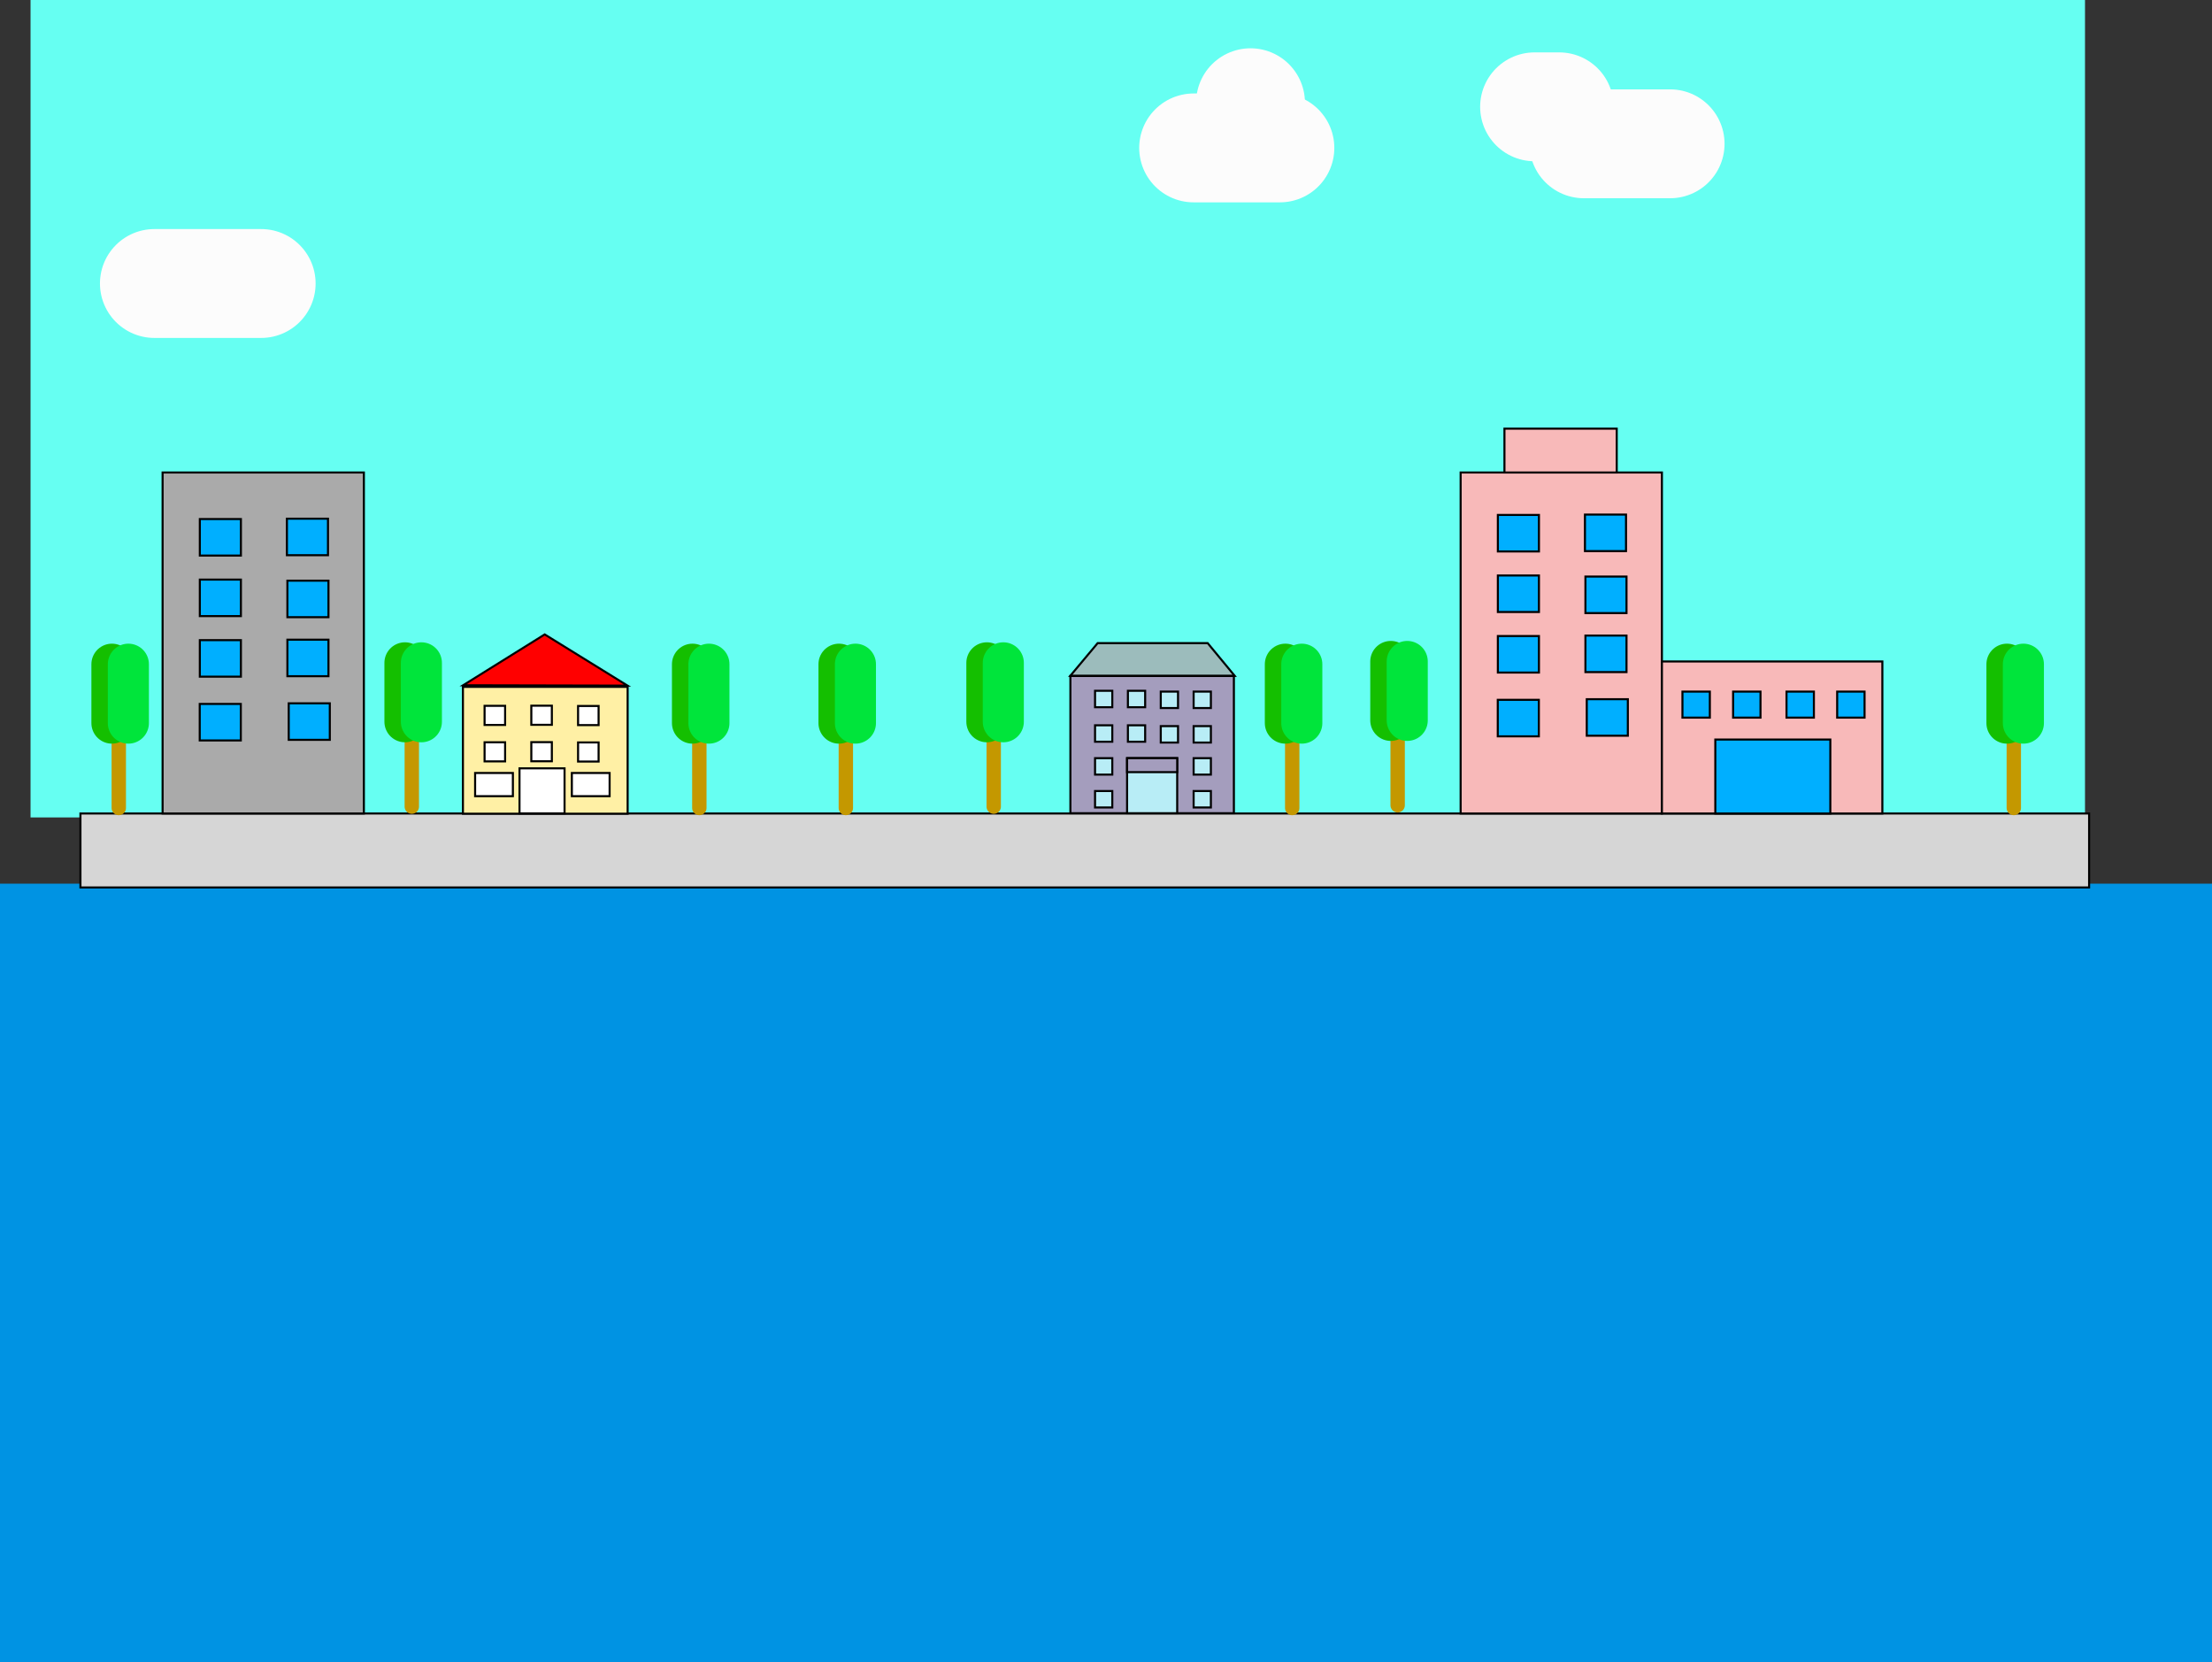 <svg version="1.1" xmlns="http://www.w3.org/2000/svg" xmlns:xlink="http://www.w3.org/1999/xlink" width="538.5" height="404.583"><rect width="100%" height="100%" fill="#333333" stroke="none"/><g transform="translate(24.583,3.5)"><g data-paper-data="{&quot;isPaintingLayer&quot;:true}" fill="none" fill-rule="nonzero" stroke="none" stroke-width="none" stroke-linecap="none" stroke-linejoin="miter" stroke-miterlimit="10" stroke-dasharray="" stroke-dashoffset="0" font-family="none" font-weight="none" font-size="none" text-anchor="none" style="mix-blend-mode: normal"><g><path d="M-17.147,195.457v-198.957h500.147v198.957z" data-paper-data="{&quot;origPos&quot;:null}" fill="#66fff2" stroke="none" stroke-width="NaN" stroke-linecap="butt"/><g><path d="M-24.333,400.833v-189h538v189z" data-paper-data="{&quot;origPos&quot;:null}" fill="#0093e3" stroke="#0093e3" stroke-width="0.5" stroke-linecap="butt"/><path d="M-5,212.5v-18h489v18z" fill="#d6d6d6" stroke="#000000" stroke-width="0.5" stroke-linecap="butt"/><path d="M361,31.5h21" data-paper-data="{&quot;origPos&quot;:null}" fill="none" stroke="#fcfcfc" stroke-width="26.5" stroke-linecap="round"/><path d="M13,65.5h26" data-paper-data="{&quot;origPos&quot;:null}" fill="none" stroke="#fcfcfc" stroke-width="26.5" stroke-linecap="round"/><path d="M349,22.5h6" data-paper-data="{&quot;origPos&quot;:null}" fill="none" stroke="#fcfcfc" stroke-width="26.5" stroke-linecap="round"/><path d="M280.15,27.496l-0.3,-5.993" data-paper-data="{&quot;origPos&quot;:null,&quot;origRot&quot;:0}" fill="none" stroke="#fcfcfc" stroke-width="26.5" stroke-linecap="round"/><path d="M287,32.5h-21" data-paper-data="{&quot;origPos&quot;:null}" fill="none" stroke="#fcfcfc" stroke-width="26.5" stroke-linecap="round"/><g data-paper-data="{&quot;origPos&quot;:null}" fill="none" stroke-linecap="round"><path d="M181.333,193.167v-18" data-paper-data="{&quot;origPos&quot;:null}" stroke="#c49800" stroke-width="3.5"/><g data-paper-data="{&quot;origPos&quot;:null}" stroke-width="10"><path d="M179.667,172.5v-14.333" data-paper-data="{&quot;origPos&quot;:null}" stroke="#14bf00"/><path d="M183.667,158.167v14.333" data-paper-data="{&quot;origPos&quot;:null}" stroke="#00e53b"/></g></g><g data-paper-data="{&quot;origPos&quot;:null}" fill="none" stroke-linecap="round"><path d="M217.333,174.833v18" data-paper-data="{&quot;origPos&quot;:null}" stroke="#c49800" stroke-width="3.5"/><g data-paper-data="{&quot;origPos&quot;:null}" stroke-width="10"><path d="M215.667,157.833v14.333" data-paper-data="{&quot;origPos&quot;:null}" stroke="#14bf00"/><path d="M219.667,157.833v14.333" data-paper-data="{&quot;origPos&quot;:null}" stroke="#00e53b"/></g></g><g data-paper-data="{&quot;origPos&quot;:null}" fill="none" stroke-linecap="round"><path d="M290,193.167v-18" data-paper-data="{&quot;origPos&quot;:null}" stroke="#c49800" stroke-width="3.5"/><g data-paper-data="{&quot;origPos&quot;:null}" stroke-width="10"><path d="M288.333,172.5v-14.333" data-paper-data="{&quot;origPos&quot;:null}" stroke="#14bf00"/><path d="M292.333,172.5v-14.333" data-paper-data="{&quot;origPos&quot;:null}" stroke="#00e53b"/></g></g><g data-paper-data="{&quot;origPos&quot;:null}" fill="none" stroke-linecap="round"><path d="M465.667,193.167v-18" data-paper-data="{&quot;origPos&quot;:null}" stroke="#c49800" stroke-width="3.5"/><g data-paper-data="{&quot;origPos&quot;:null}" stroke-width="10"><path d="M464,158.167v14.333" data-paper-data="{&quot;origPos&quot;:null}" stroke="#14bf00"/><path d="M468,172.5v-14.333" data-paper-data="{&quot;origPos&quot;:null}" stroke="#00e53b"/></g></g><path d="M15,194.5v-83h49v83z" data-paper-data="{&quot;origPos&quot;:null}" fill="#aaaaaa" stroke="#000000" stroke-width="0.5" stroke-linecap="butt"/><path d="M24.064,131.722v-8.889h10v8.889z" data-paper-data="{&quot;origPos&quot;:null}" fill="#00afff" stroke="#000000" stroke-width="0.5" stroke-linecap="butt"/><path d="M45.263,131.635v-8.889h10v8.889z" data-paper-data="{&quot;origPos&quot;:null}" fill="#00afff" stroke="#000000" stroke-width="0.5" stroke-linecap="butt"/><path d="M24.064,146.459v-8.889h10v8.889z" data-paper-data="{&quot;origPos&quot;:null}" fill="#00afff" stroke="#000000" stroke-width="0.5" stroke-linecap="butt"/><path d="M45.38,146.722v-8.889h10v8.889z" data-paper-data="{&quot;origPos&quot;:null}" fill="#00afff" stroke="#000000" stroke-width="0.5" stroke-linecap="butt"/><path d="M45.38,161.084v-8.889h10v8.889z" data-paper-data="{&quot;origPos&quot;:null}" fill="#00afff" stroke="#000000" stroke-width="0.5" stroke-linecap="butt"/><path d="M24.064,161.196v-8.889h10v8.889z" data-paper-data="{&quot;origPos&quot;:null}" fill="#00afff" stroke="#000000" stroke-width="0.5" stroke-linecap="butt"/><path d="M45.707,176.571v-8.889h10v8.889z" data-paper-data="{&quot;origPos&quot;:null}" fill="#00afff" stroke="#000000" stroke-width="0.5" stroke-linecap="butt"/><path d="M24.04,176.722v-8.889h10v8.889z" data-paper-data="{&quot;origPos&quot;:null}" fill="#00afff" stroke="#000000" stroke-width="0.5" stroke-linecap="butt"/><g stroke="#000000" stroke-width="0.5"><path d="M128.182,163.377l-40.02,-0.088l19.862,-12.372z" data-paper-data="{&quot;origPos&quot;:null}" fill="#ff0000" stroke-linecap="round"/><path d="M88.115,194.552v-30.87h40.097v30.87z" data-paper-data="{&quot;origPos&quot;:null}" fill="#fff0a5" stroke-linecap="butt"/><g fill="#ffffff" stroke-linecap="butt"><path d="M93.385,172.948v-4.655h5v4.655z"/><path d="M104.764,172.916v-4.655h5v4.655z" data-paper-data="{&quot;origPos&quot;:null}"/><path d="M116.144,172.986v-4.655h5v4.655z" data-paper-data="{&quot;origPos&quot;:null}"/></g><g data-paper-data="{&quot;origPos&quot;:null}" fill="#ffffff" stroke-linecap="butt"><path d="M93.385,181.818v-4.655h5v4.655z"/><path d="M104.764,181.787v-4.655h5v4.655z" data-paper-data="{&quot;origPos&quot;:null}"/><path d="M116.144,181.857v-4.655h5v4.655z" data-paper-data="{&quot;origPos&quot;:null}"/></g><path d="M101.888,194.477v-10.968h10.968v10.968z" fill="#ffffff" stroke-linecap="butt"/><path d="M91.082,190.284v-5.645h9.194v5.645z" fill="#ffffff" stroke-linecap="butt"/><path d="M114.63,190.284v-5.645h9.194v5.645z" data-paper-data="{&quot;origPos&quot;:null}" fill="#ffffff" stroke-linecap="butt"/></g><path d="M331,194.5v-83h49v83z" data-paper-data="{&quot;origPos&quot;:null}" fill="#f8b9b9" stroke="#000000" stroke-width="0.5" stroke-linecap="butt"/><path d="M340.064,130.722v-8.889h10v8.889z" data-paper-data="{&quot;origPos&quot;:null}" fill="#00afff" stroke="#000000" stroke-width="0.5" stroke-linecap="butt"/><path d="M361.263,130.635v-8.889h10v8.889z" data-paper-data="{&quot;origPos&quot;:null}" fill="#00afff" stroke="#000000" stroke-width="0.5" stroke-linecap="butt"/><path d="M340.064,145.459v-8.889h10v8.889z" data-paper-data="{&quot;origPos&quot;:null}" fill="#00afff" stroke="#000000" stroke-width="0.5" stroke-linecap="butt"/><path d="M361.38,145.722v-8.889h10v8.889z" data-paper-data="{&quot;origPos&quot;:null}" fill="#00afff" stroke="#000000" stroke-width="0.5" stroke-linecap="butt"/><path d="M361.38,160.084v-8.889h10v8.889z" data-paper-data="{&quot;origPos&quot;:null}" fill="#00afff" stroke="#000000" stroke-width="0.5" stroke-linecap="butt"/><path d="M340.064,160.196v-8.889h10v8.889z" data-paper-data="{&quot;origPos&quot;:null}" fill="#00afff" stroke="#000000" stroke-width="0.5" stroke-linecap="butt"/><path d="M361.707,175.571v-8.889h10v8.889z" data-paper-data="{&quot;origPos&quot;:null}" fill="#00afff" stroke="#000000" stroke-width="0.5" stroke-linecap="butt"/><path d="M340.04,175.722v-8.889h10v8.889z" data-paper-data="{&quot;origPos&quot;:null}" fill="#00afff" stroke="#000000" stroke-width="0.5" stroke-linecap="butt"/><path d="M341.667,111.5v-10.667h27.333v10.667z" fill="#f8b9b9" stroke="#000000" stroke-width="0.5" stroke-linecap="butt"/><path d="M380,194.5v-37h53.667v37z" fill="#f8b9b9" stroke="#000000" stroke-width="0.5" stroke-linecap="butt"/><path d="M393,194.5v-18h28v18z" data-paper-data="{&quot;origPos&quot;:null}" fill="#00afff" stroke="#000000" stroke-width="0.5" stroke-linecap="butt"/><path d="M385,171.167v-6.333h6.667v6.333z" data-paper-data="{&quot;origPos&quot;:null}" fill="#00afff" stroke="#000000" stroke-width="0.5" stroke-linecap="butt"/><path d="M397.333,171.167v-6.333h6.667v6.333z" data-paper-data="{&quot;origPos&quot;:null}" fill="#00afff" stroke="#000000" stroke-width="0.5" stroke-linecap="butt"/><path d="M410.333,171.167v-6.333h6.667v6.333z" data-paper-data="{&quot;origPos&quot;:null}" fill="#00afff" stroke="#000000" stroke-width="0.5" stroke-linecap="butt"/><path d="M422.667,171.167v-6.333h6.667v6.333z" data-paper-data="{&quot;origPos&quot;:null}" fill="#00afff" stroke="#000000" stroke-width="0.5" stroke-linecap="butt"/><g data-paper-data="{&quot;origPos&quot;:null}" fill="none" stroke-linecap="round"><path d="M315.667,174.5v18" data-paper-data="{&quot;origPos&quot;:null}" stroke="#c49800" stroke-width="3.5"/><g data-paper-data="{&quot;origPos&quot;:null}" stroke-width="10"><path d="M314,157.5v14.333" data-paper-data="{&quot;origPos&quot;:null}" stroke="#14bf00"/><path d="M318,171.833v-14.333" data-paper-data="{&quot;origPos&quot;:null}" stroke="#00e53b"/></g></g><g data-paper-data="{&quot;origPos&quot;:null}" fill="none" stroke-linecap="round"><path d="M4.333,193.167v-18" data-paper-data="{&quot;origPos&quot;:null}" stroke="#c49800" stroke-width="3.5"/><g data-paper-data="{&quot;origPos&quot;:null}" stroke-width="10"><path d="M2.667,158.167v14.333" data-paper-data="{&quot;origPos&quot;:null}" stroke="#14bf00"/><path d="M6.667,172.5v-14.333" data-paper-data="{&quot;origPos&quot;:null}" stroke="#00e53b"/></g></g><g data-paper-data="{&quot;origPos&quot;:null}" fill="none" stroke-linecap="round"><path d="M75.667,174.833v18" data-paper-data="{&quot;origPos&quot;:null}" stroke="#c49800" stroke-width="3.5"/><g data-paper-data="{&quot;origPos&quot;:null}" stroke-width="10"><path d="M74,157.833v14.333" data-paper-data="{&quot;origPos&quot;:null}" stroke="#14bf00"/><path d="M78,172.167v-14.333" data-paper-data="{&quot;origPos&quot;:null}" stroke="#00e53b"/></g></g><g data-paper-data="{&quot;origPos&quot;:null}" fill="none" stroke-linecap="round"><path d="M145.667,175.167v18" data-paper-data="{&quot;origPos&quot;:null}" stroke="#c49800" stroke-width="3.5"/><g data-paper-data="{&quot;origPos&quot;:null}" stroke-width="10"><path d="M144,172.5v-14.333" data-paper-data="{&quot;origPos&quot;:null}" stroke="#14bf00"/><path d="M148,158.167v14.333" data-paper-data="{&quot;origPos&quot;:null}" stroke="#00e53b"/></g></g><path d="M276,161h-40.033l6.668,-7.967h26.782z" data-paper-data="{&quot;origPos&quot;:null}" fill="#9cbcbc" stroke="#000000" stroke-width="0.5" stroke-linecap="round"/><path d="M236,194.433v-33.4h39.8v33.4z" data-paper-data="{&quot;origPos&quot;:null}" fill="#a49dbd" stroke="#000000" stroke-width="0.5" stroke-linecap="butt"/><path d="M242,168.633v-4h4.2v4z" data-paper-data="{&quot;origPos&quot;:null}" fill="#b8edf6" stroke="#000000" stroke-width="0.5" stroke-linecap="butt"/><path d="M250,168.633v-4h4.2v4z" data-paper-data="{&quot;origPos&quot;:null}" fill="#b8edf6" stroke="#000000" stroke-width="0.5" stroke-linecap="butt"/><path d="M258,168.833v-4h4.2v4z" data-paper-data="{&quot;origPos&quot;:null}" fill="#b8edf6" stroke="#000000" stroke-width="0.5" stroke-linecap="butt"/><path d="M266,168.833v-4h4.2v4z" data-paper-data="{&quot;origPos&quot;:null}" fill="#b8edf6" stroke="#000000" stroke-width="0.5" stroke-linecap="butt"/><path d="M242,177.033v-4h4.2v4z" data-paper-data="{&quot;origPos&quot;:null}" fill="#b8edf6" stroke="#000000" stroke-width="0.5" stroke-linecap="butt"/><path d="M250,177.033v-4h4.2v4z" data-paper-data="{&quot;origPos&quot;:null}" fill="#b8edf6" stroke="#000000" stroke-width="0.5" stroke-linecap="butt"/><path d="M258,177.233v-4h4.2v4z" data-paper-data="{&quot;origPos&quot;:null}" fill="#b8edf6" stroke="#000000" stroke-width="0.5" stroke-linecap="butt"/><path d="M266,177.233v-4h4.2v4z" data-paper-data="{&quot;origPos&quot;:null}" fill="#b8edf6" stroke="#000000" stroke-width="0.5" stroke-linecap="butt"/><path d="M249.8,194.433v-13.4h12.2v13.4z" fill="#b8edf6" stroke="#000000" stroke-width="0.5" stroke-linecap="butt"/><path d="M242,185.033v-4h4.2v4z" data-paper-data="{&quot;origPos&quot;:null}" fill="#b8edf6" stroke="#000000" stroke-width="0.5" stroke-linecap="butt"/><path d="M242,193.033v-4h4.2v4z" data-paper-data="{&quot;origPos&quot;:null}" fill="#b8edf6" stroke="#000000" stroke-width="0.5" stroke-linecap="butt"/><path d="M266,185.033v-4h4.2v4z" data-paper-data="{&quot;origPos&quot;:null}" fill="#b8edf6" stroke="#000000" stroke-width="0.5" stroke-linecap="butt"/><path d="M266,193.033v-4h4.2v4z" data-paper-data="{&quot;origPos&quot;:null}" fill="#b8edf6" stroke="#000000" stroke-width="0.5" stroke-linecap="butt"/><path d="M249.8,184.433v-3.4h12.2v3.4z" fill="#a49dbd" stroke="#000000" stroke-width="0.5" stroke-linecap="butt"/></g></g></g></g></svg>